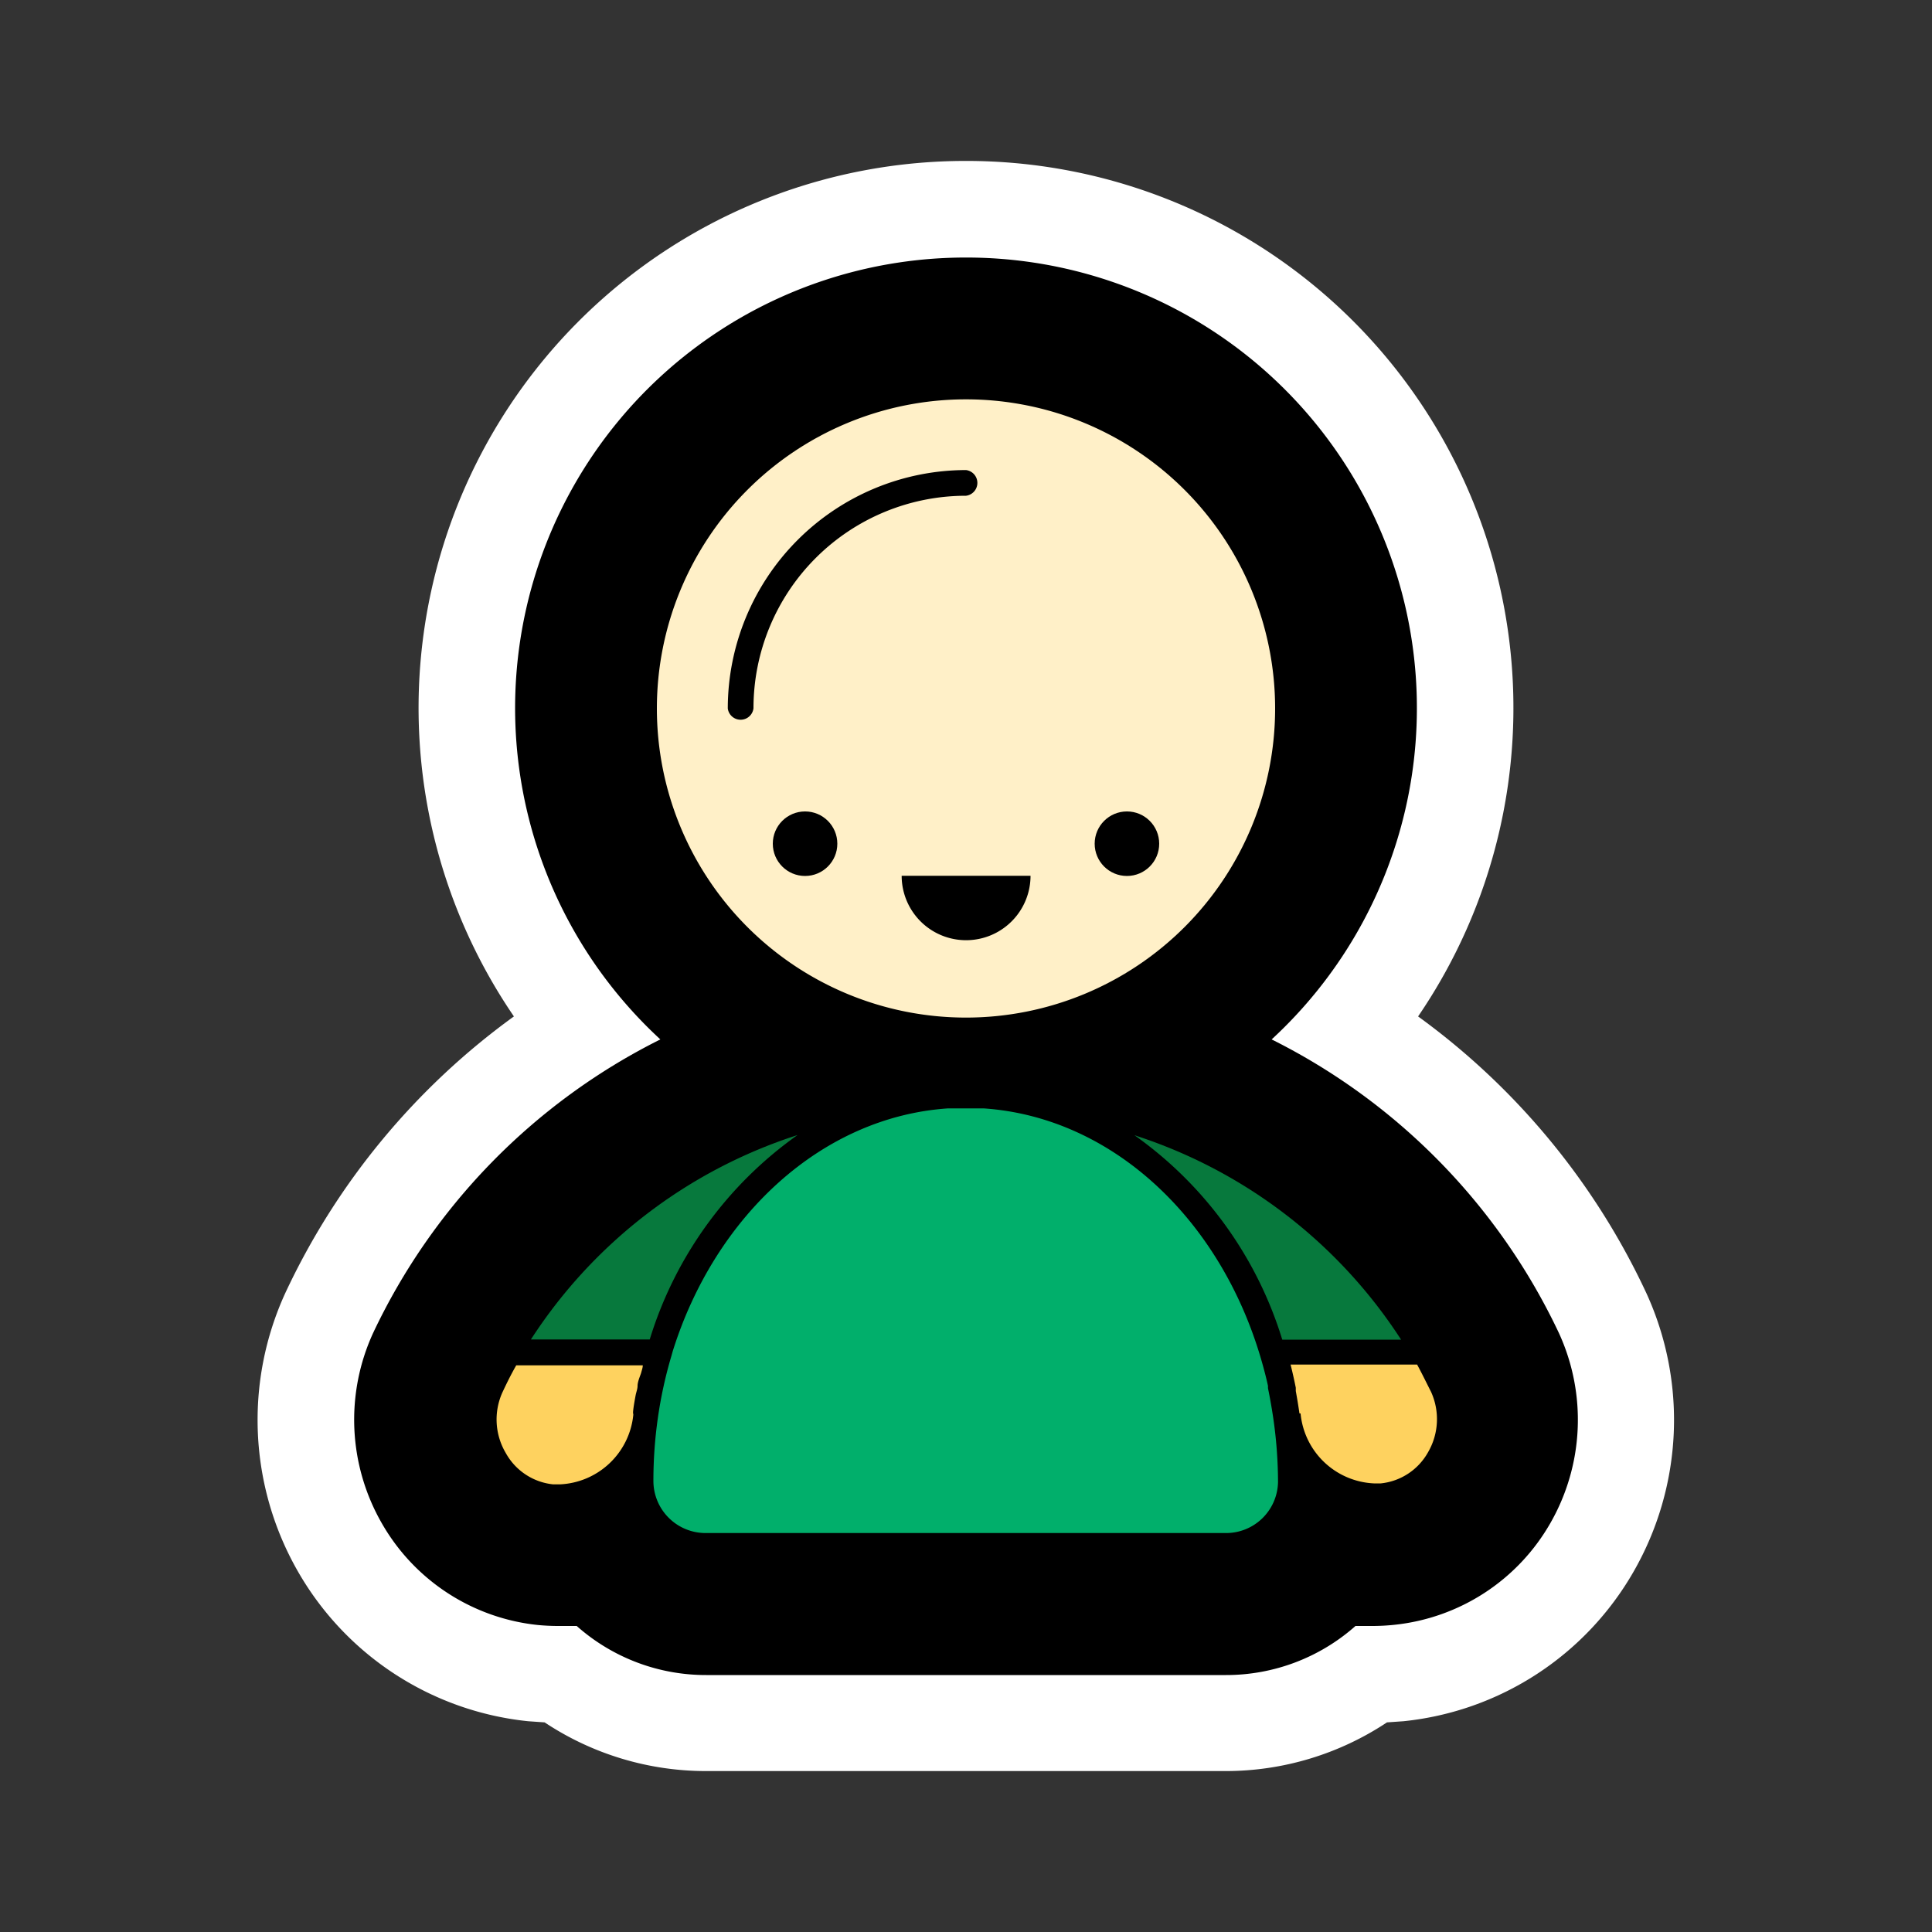 <svg id="Layer_11" data-name="Layer 11" xmlns="http://www.w3.org/2000/svg" width="100" height="100" viewBox="0 0 100 100">
  <rect x="0" y="0" width="100" height="100" fill="#333333" stroke="none"/>
  <defs>
    <style>
      .cls-1 {
        fill: #fff;
      }

      .cls-2 {
        fill: #fed25f;
      }

      .cls-3 {
        fill: #fff0c8;
      }

      .cls-4 {
        fill: #07793d;
      }

      .cls-5 {
        fill: #01af6b;
      }
    </style>
  </defs>
  <title>fat framed icons</title>
  <g>
    <path d="M36.55,89.17A12.6,12.6,0,0,1,29,86.67H28.94A13.17,13.17,0,0,1,17,68,34.8,34.8,0,0,1,30.17,53.2a25.83,25.83,0,1,1,39.66,0A34.79,34.79,0,0,1,83,68a13.27,13.27,0,0,1-.54,12.12,13.06,13.06,0,0,1-10,6.52,13.39,13.39,0,0,1-1.35.07H71a12.59,12.59,0,0,1-7.54,2.5H36.55Z"/>
    <path class="cls-1" d="M50,13.33A23.32,23.32,0,0,1,65.82,53.8,32.48,32.48,0,0,1,80.69,69a10.76,10.76,0,0,1-.44,9.83,10.56,10.56,0,0,1-8.08,5.27,11,11,0,0,1-1.1.06q-0.46,0-.91,0a10.08,10.08,0,0,1-6.7,2.54H36.55a10.07,10.07,0,0,1-6.7-2.54q-0.45,0-.91,0a11,11,0,0,1-1.1-.05,10.56,10.56,0,0,1-8.08-5.27A10.76,10.76,0,0,1,19.31,69,32.48,32.48,0,0,1,34.18,53.8,23.32,23.32,0,0,1,50,13.33m0-5A28.31,28.31,0,0,0,26.6,52.61,37,37,0,0,0,14.77,66.92a15.77,15.77,0,0,0,.64,14.4,15.57,15.57,0,0,0,11.92,7.77l0.86,0.06a15.09,15.09,0,0,0,8.35,2.52h26.9a15.09,15.09,0,0,0,8.35-2.52l0.86-.06a15.56,15.56,0,0,0,11.92-7.77,15.77,15.77,0,0,0,.64-14.4A37,37,0,0,0,73.4,52.61,28.31,28.31,0,0,0,50,8.33h0Z"/>
  </g>
  <path class="cls-2" d="M67.26,73.16Q67.18,72.6,67.07,72l0-.17c-0.08-.4-0.17-0.8-0.27-1.2h6.55c0.27,0.5.51,1,.72,1.41a3.41,3.41,0,0,1-.15,3.12,3.17,3.17,0,0,1-2.45,1.62l-0.36,0a4,4,0,0,1-3.79-3.59V73.16Z"/>
  <path class="cls-2" d="M33,71.73c0,0.16-.07.33-0.1,0.49s-0.09.48-.12,0.73,0,0.19,0,.28a4,4,0,0,1-3.79,3.6l-0.36,0a3.17,3.17,0,0,1-2.45-1.62A3.41,3.41,0,0,1,26,72.08c0.21-.45.44-0.92,0.72-1.41h6.55c0,0.12-.05.25-0.08,0.37S33,71.5,33,71.73Z"/>
  <path class="cls-3" d="M50,20.67a16,16,0,1,1-16,16A16,16,0,0,1,50,20.67Z"/>
  <path class="cls-4" d="M58.72,58.76a25.88,25.88,0,0,1,13.8,10.58H66.37A20.22,20.22,0,0,0,58.72,58.76Z"/>
  <path class="cls-4" d="M33.63,69.33H27.48a25.88,25.88,0,0,1,13.8-10.58A20.23,20.23,0,0,0,33.63,69.33Z"/>
  <path class="cls-5" d="M34.05,73.4a22.33,22.33,0,0,1,.7-3.21l0.07-.25c2.19-7,7.71-12.13,14.25-12.57h0.37l0.55,0,0.55,0h0.37c6.67,0.45,12.26,5.74,14.37,13,0.13,0.45.25,0.9,0.35,1.36l0,0.12c0.1,0.48.19,1,.26,1.46a23.15,23.15,0,0,1,.26,3.41,2.69,2.69,0,0,1-2.73,2.63H36.55a2.7,2.7,0,0,1-2.73-2.67A23,23,0,0,1,34.05,73.4Z"/>
  <path d="M37.67,36.67A12.35,12.35,0,0,1,50,24.33a0.67,0.67,0,0,1,0,1.33,11,11,0,0,0-11,11A0.67,0.67,0,0,1,37.67,36.67Z"/>
  <circle cx="41.67" cy="43.67" r="1.67"/>
  <path d="M46.67,45.33h6.67A3.33,3.33,0,1,1,46.67,45.33Z"/>
  <circle cx="58.33" cy="43.67" r="1.67"/>
</svg>
